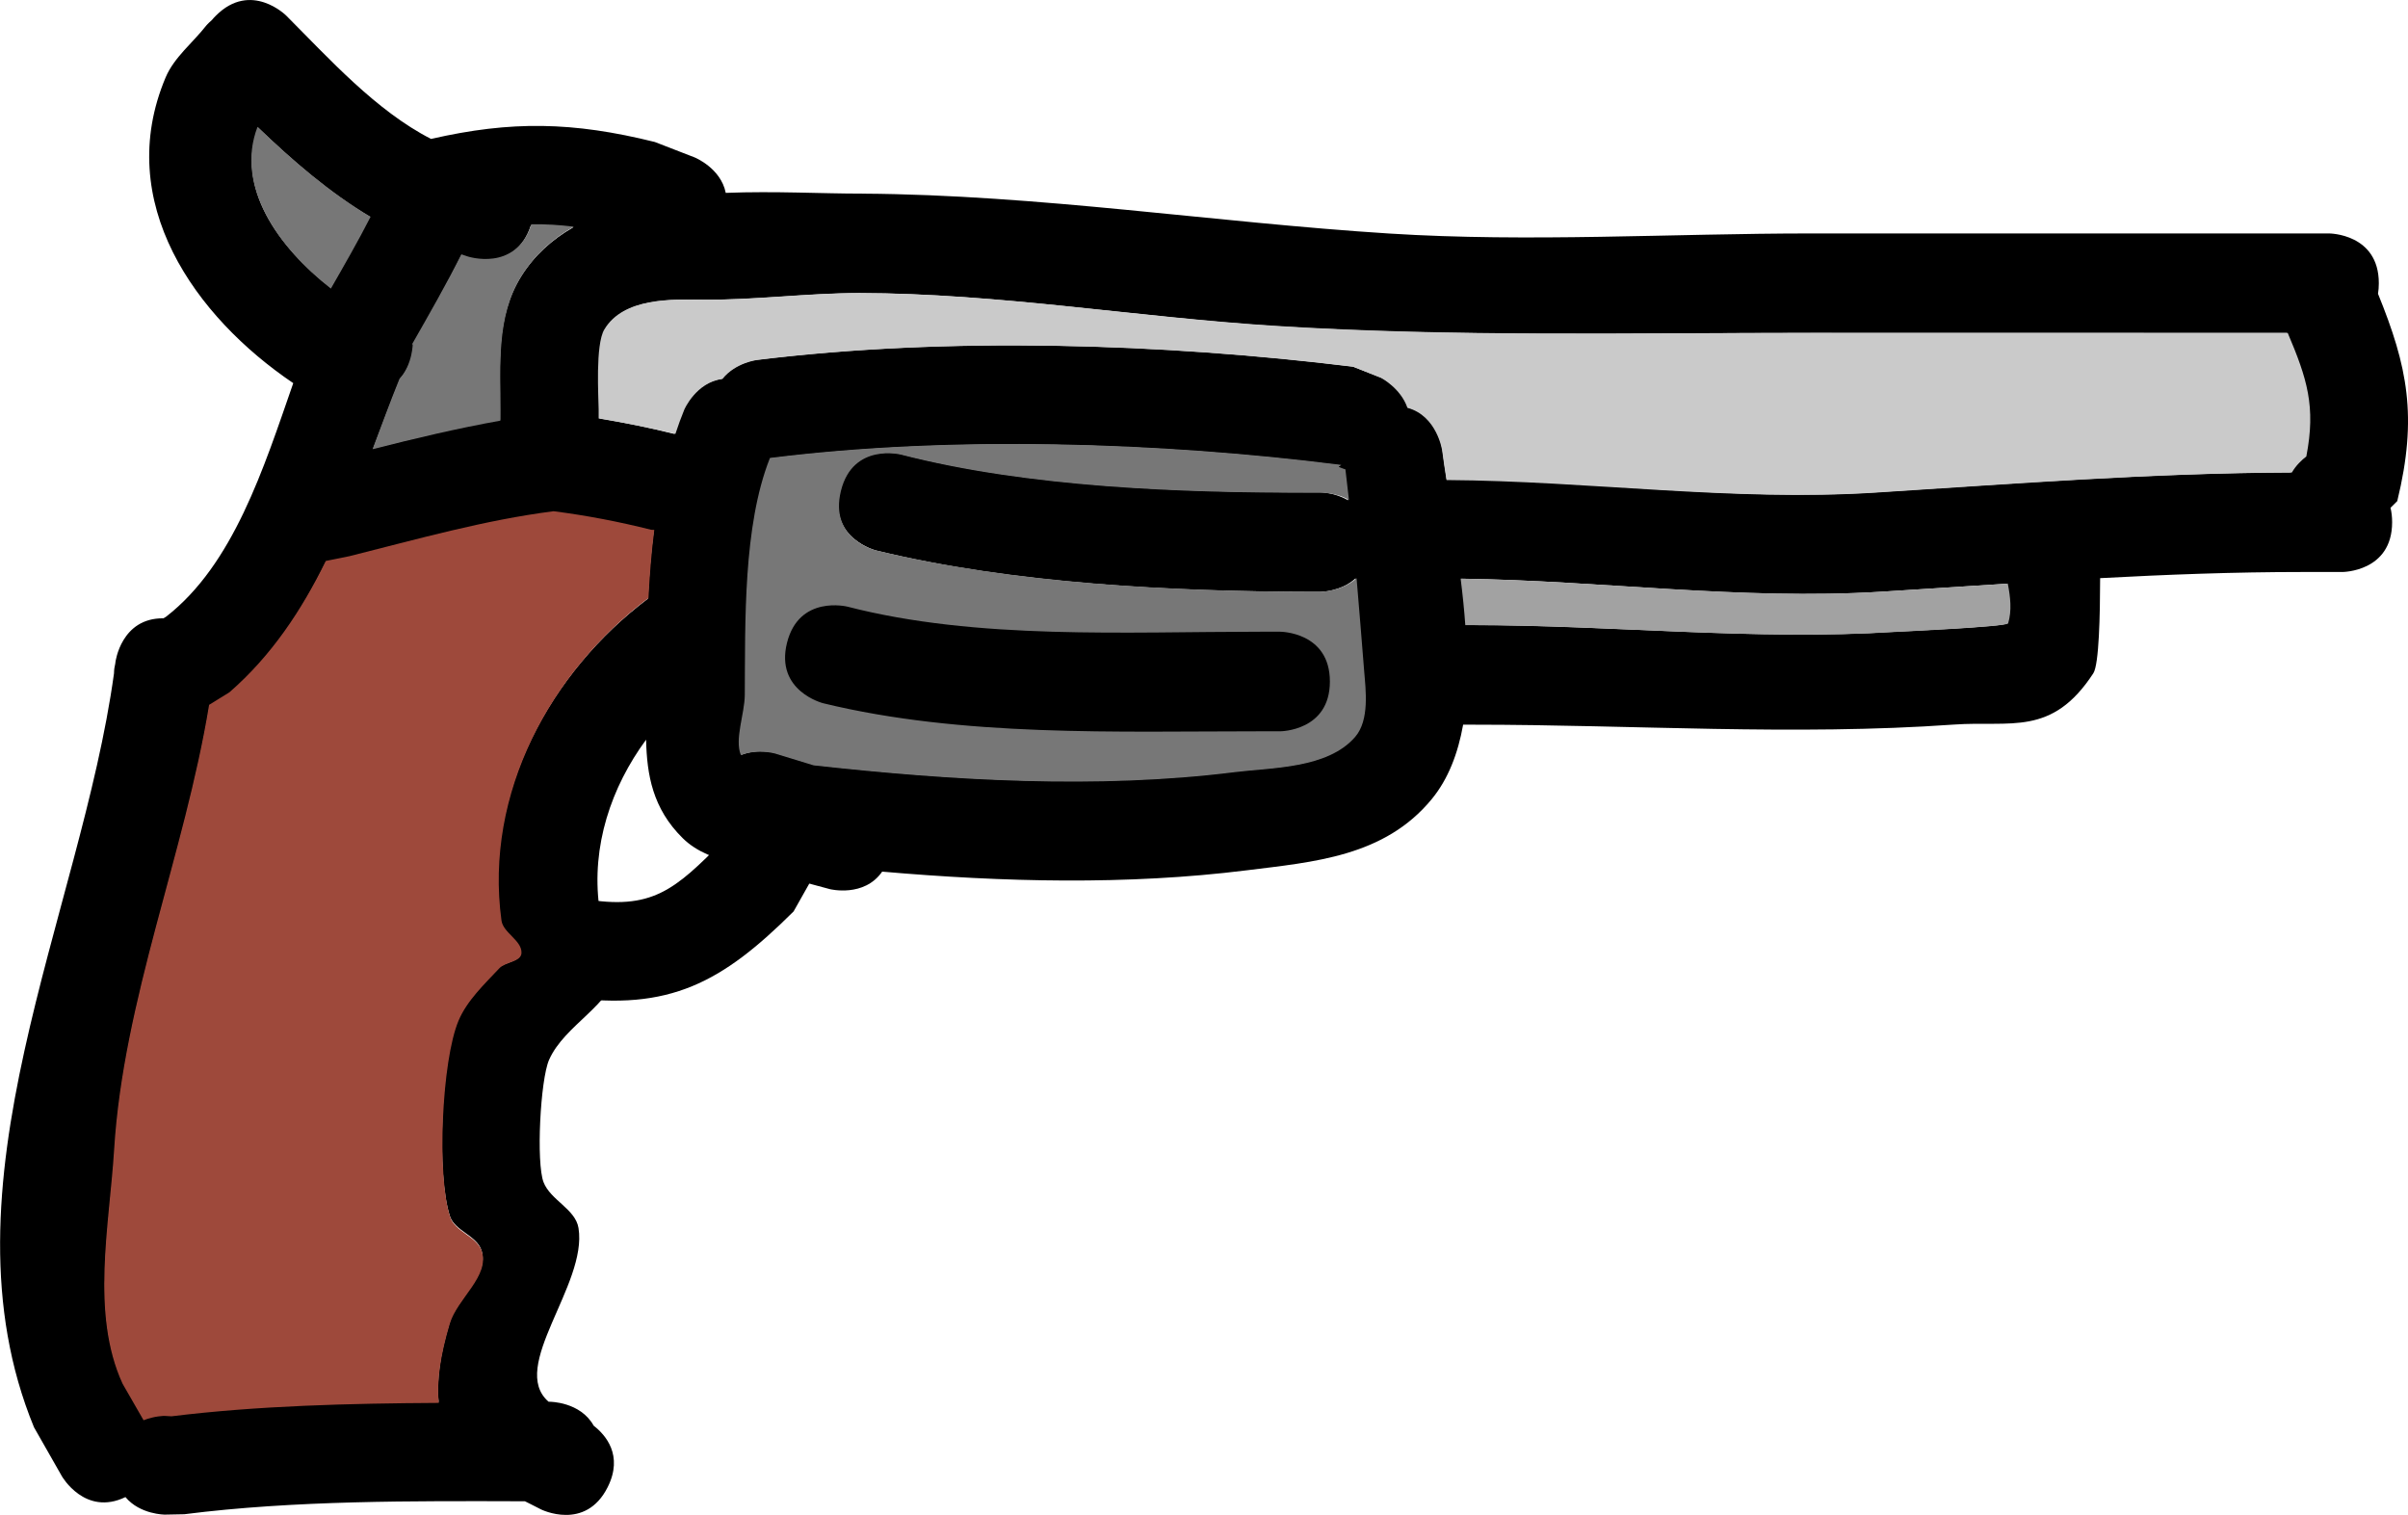 <svg version="1.1" xmlns="http://www.w3.org/2000/svg" xmlns:xlink="http://www.w3.org/1999/xlink" width="120.906" height="76.069" viewBox="0,0,120.906,76.069"><g transform="translate(-340.458,-141.965)"><g data-paper-data="{&quot;isPaintingLayer&quot;:true}" fill-rule="nonzero" stroke="none" stroke-width="0.5" stroke-linecap="butt" stroke-linejoin="miter" stroke-miterlimit="10" stroke-dasharray="" stroke-dashoffset="0" style="mix-blend-mode: normal"><path d="M373.126,168.611c-1.61,-0.405 -3.246,-0.718 -4.893,-0.927c-3.48,0.444 -6.824,1.409 -10.227,2.26l-1.182,0.238c-1.209,2.462 -2.701,4.742 -4.824,6.59l-1.016,0.627c-1.231,7.498 -4.29,14.714 -4.756,22.274c-0.233,3.776 -1.202,8.214 0.409,11.73l1.052,1.834c0.549,-0.22 1.043,-0.22 1.043,-0.22l0.357,0.019c4.34,-0.535 8.904,-0.651 13.392,-0.677c-0.111,-1.102 0.079,-2.397 0.549,-3.974c0.379,-1.271 2.009,-2.383 1.599,-3.644c-0.24,-0.737 -1.337,-0.97 -1.58,-1.706c-0.683,-2.063 -0.452,-7.846 0.391,-9.847c0.428,-1.016 1.285,-1.8 2.039,-2.605c0.307,-0.328 1.092,-0.312 1.113,-0.761c0.03,-0.635 -0.916,-0.993 -1.002,-1.623c-0.871,-6.4 2.518,-12.497 7.397,-16.168c0.058,-1.14 0.151,-2.288 0.295,-3.419zM374.767,162.534c0,0 0.588,-1.373 1.917,-1.542c0.644,-0.818 1.738,-0.954 1.738,-0.954c9.563,-1.179 20.41,-0.843 29.954,0.333l1.475,0.578c0,0 0.986,0.493 1.321,1.479c1.494,0.402 1.708,2.114 1.708,2.114c0.057,0.46 0.13,0.955 0.211,1.478c7.162,0.045 14.277,1.128 21.486,0.67c7.007,-0.445 13.864,-0.975 20.904,-1.004c0.211,-0.359 0.496,-0.627 0.727,-0.806c0.486,-2.515 0.038,-3.902 -0.934,-6.196c-7.654,0 -16.461,0 -23.875,0c-8.938,0 -17.916,0.218 -26.822,-0.338c-6.983,-0.436 -13.945,-1.649 -20.952,-1.662c-2.66,0.004 -5.227,0.358 -7.893,0.333c-1.482,-0.014 -3.921,-0.121 -4.883,1.496c-0.459,0.771 -0.289,3.413 -0.284,4.004v0.458c1.261,0.21 2.515,0.471 3.756,0.779c0.136,-0.417 0.284,-0.825 0.447,-1.222zM361.232,159.186c0,0 0,1.046 -0.677,1.785c-0.469,1.155 -0.911,2.333 -1.357,3.513c2.115,-0.537 4.222,-1.059 6.368,-1.442v-0.522c0.014,-2.239 -0.231,-4.609 1.049,-6.662c0.665,-1.067 1.565,-1.87 2.621,-2.474c-0.725,-0.088 -1.419,-0.126 -2.119,-0.112c-0.004,0.013 -0.008,0.026 -0.013,0.038c-0.791,2.372 -3.162,1.581 -3.162,1.581l-0.311,-0.106c-0.76,1.515 -1.588,2.979 -2.439,4.469c-0,0.001 -0,0.002 -0.001,0.004zM348.798,172.932c3.376,-2.624 4.892,-7.439 6.384,-11.728c-4.927,-3.331 -9.048,-9.083 -6.41,-15.347c0.428,-1.016 1.36,-1.737 2.039,-2.605c0,0 0.099,-0.119 0.277,-0.272c0.063,-0.076 0.133,-0.152 0.209,-0.228c1.768,-1.768 3.536,0 3.536,0c2.131,2.135 4.505,4.778 7.269,6.189c4.015,-0.92 7.12,-0.869 11.236,0.154l1.989,0.771c0,0 1.321,0.528 1.571,1.784c2.457,-0.097 4.892,0.041 6.834,0.037c0,0 0.018,-0 0.051,0.002c8.812,0.054 17.651,1.446 26.438,2.003c6.994,0.444 14.168,-0.005 21.178,-0.005c8.111,0 16.222,0 24.333,0h1.667c0,0 2.5,0 2.5,2.5c0,0.19 -0.014,0.366 -0.041,0.529c1.48,3.641 2.001,6.164 0.967,10.411l-0.339,0.337c0.052,0.214 0.081,0.454 0.081,0.723c0,2.5 -2.5,2.5 -2.5,2.5h-2c-3.422,0 -6.795,0.128 -10.161,0.309c-0.004,1.847 -0.053,4.335 -0.343,4.779c-2.084,3.19 -4.146,2.371 -7.007,2.574c-8.05,0.57 -16.076,0.005 -24.155,0.005h-0.479c-0.257,1.439 -0.745,2.726 -1.573,3.734c-2.375,2.893 -5.924,3.158 -9.304,3.58c-5.999,0.75 -12.222,0.593 -18.293,0.065c-0.906,1.309 -2.623,0.88 -2.623,0.88l-1.712,-0.461c-1.852,-0.801 -4.243,-0.682 -5.68,-2.099c-1.514,-1.494 -1.798,-3.181 -1.839,-4.945c-1.752,2.384 -2.754,5.336 -2.354,8.396c0.138,1.059 1.202,1.996 0.998,3.044c-0.37,1.903 -2.729,2.862 -3.514,4.634c-0.44,0.995 -0.656,5.179 -0.276,6.153c0.35,0.896 1.6,1.344 1.753,2.294c0.461,2.857 -3.531,6.971 -1.501,8.724c0.021,-0 0.043,-0 0.064,-0c0,0 1.534,0 2.199,1.202c0.587,0.455 1.504,1.483 0.704,3.083c-1.118,2.236 -3.354,1.118 -3.354,1.118l-0.533,-0.272c-0.091,-0.045 -0.181,-0.09 -0.269,-0.134c-5.619,-0.017 -11.577,-0.051 -17.102,0.651l-0.977,0.019c0,0 -1.247,0 -1.979,-0.88c-2.034,0.979 -3.191,-1.046 -3.191,-1.046l-1.401,-2.459c-4.966,-12.077 2.348,-25.727 4.017,-37.858c0.002,-0.173 0.025,-0.337 0.064,-0.491c0.003,-0.025 0.006,-0.051 0.009,-0.076c0,0 0.278,-2.22 2.408,-2.197zM353.416,148.375c-1.141,2.974 1.006,5.985 3.644,8.032c0.679,-1.187 1.341,-2.358 1.956,-3.564c-2.034,-1.209 -3.851,-2.789 -5.6,-4.468zM407.614,165.422l0.141,-0.089c-9.054,-1.149 -19.511,-1.487 -28.598,-0.348c-1.358,3.417 -1.232,8.216 -1.259,11.867c-0.007,0.944 -0.523,2.212 -0.199,3.009c0.845,-0.329 1.72,-0.079 1.72,-0.079l1.923,0.586c6.91,0.768 14.156,1.203 21.081,0.337c1.861,-0.233 4.648,-0.157 6.029,-1.754c0.731,-0.845 0.527,-2.357 0.452,-3.277c-0.127,-1.562 -0.249,-3.116 -0.383,-4.668c-0.739,0.68 -1.788,0.68 -1.788,0.68h-0.333c-7.072,-0.012 -15.082,-0.405 -21.94,-2.075c0,0 -2.425,-0.606 -1.819,-3.032c0.606,-2.425 3.032,-1.819 3.032,-1.819c6.371,1.645 14.128,1.938 20.727,1.925h0.333c0,0 0.737,0 1.41,0.4c-0.055,-0.509 -0.114,-1.018 -0.176,-1.528c-0.219,-0.068 -0.353,-0.135 -0.353,-0.135zM414.399,173.352c7.029,0 14.174,0.783 21.178,0.338c0.109,-0.007 5.608,-0.253 5.66,-0.426c0.193,-0.644 0.114,-1.313 -0.017,-1.99c-2.102,0.134 -4.21,0.276 -6.333,0.406c-7.059,0.435 -14.033,-0.563 -21.04,-0.655c0.097,0.77 0.178,1.55 0.234,2.327z" fill="#000000"/><path d="M359.065,152.851c-0.614,1.206 -1.314,2.418 -1.993,3.605c-2.638,-2.047 -4.825,-5.148 -3.684,-8.122c1.749,1.68 3.643,3.309 5.677,4.518z" data-paper-data="{&quot;noHover&quot;:false,&quot;origItem&quot;:[&quot;Path&quot;,{&quot;applyMatrix&quot;:true,&quot;segments&quot;:[[[257.68372,168.61774],[1.74917,1.67964],[-1.14103,2.97448]],[[261.32809,176.64986],[-2.6381,-2.04707],[0.67853,-1.18678]],[[263.28373,173.08621],[-0.61437,1.20589],[-2.0342,-1.20909]]],&quot;closed&quot;:true}]}" fill="#777777"/><path d="M361.241,159.25c0,-0.001 -0.099,0.01 -0.099,0.009c0.851,-1.49 1.721,-3.009 2.481,-4.524l0.314,0.106c0,0 2.398,0.796 3.189,-1.576c0.004,-0.013 0.008,-0.026 0.013,-0.038c0.699,-0.014 1.405,0.031 2.13,0.119c-1.055,0.604 -1.958,1.405 -2.623,2.471c-1.281,2.053 -1.049,4.509 -1.063,6.748l-0.002,0.523c-2.146,0.383 -4.302,0.895 -6.416,1.432c0.446,-1.179 0.878,-2.371 1.347,-3.525c0.677,-0.739 0.671,-1.805 0.671,-1.805z" data-paper-data="{&quot;noHover&quot;:false,&quot;origItem&quot;:[&quot;Path&quot;,{&quot;applyMatrix&quot;:true,&quot;segments&quot;:[[265.5,179.42857],[[264.82295,181.21388],[0.67705,-0.73884],[-0.46949,1.1546]],[[263.4657,184.72662],[0.44625,-1.17943],[2.11457,-0.53737]],[[269.83333,183.28421],[-2.14554,0.38325],[0,0]],[[269.83333,182.7619],[0,0],[0.01411,-2.23915]],[[270.88255,176.09951],[-1.28062,2.05327],[0.66521,-1.06656]],[[273.50311,173.62585],[-1.05525,0.60363],[-0.72463,-0.08826]],[[271.38428,173.51406],[0.69943,-0.01373],[-0.0041,0.01275]],[[271.37171,173.55247],[0.00428,-0.01285],[-0.79057,2.37171]],[268.20943,175.13361],[[267.89889,175.02714],[0,0],[-0.76,1.51523]],[[265.45997,179.49582],[0.85082,-1.48993],[-0.00021,0.00119]],[[265.45933,179.49941],[0.00021,-0.00119],[0,0]]],&quot;closed&quot;:true}]}" fill="#777777"/><path d="M408.012,165.535c0.062,0.51 0.122,1.024 0.177,1.533c-0.674,-0.4 -1.502,-0.362 -1.502,-0.362l-0.333,0c-6.599,0.013 -14.276,-0.266 -20.647,-1.91c0,0 -2.417,-0.617 -3.023,1.808c-0.606,2.425 1.729,2.99 1.729,2.99c6.857,1.67 14.965,2.075 22.037,2.087l0.234,0.008c0,0 1.149,-0.01 1.888,-0.689c0.135,1.552 0.256,3.121 0.383,4.683c0.075,0.92 0.276,2.442 -0.455,3.287c-1.381,1.596 -4.177,1.535 -6.038,1.767c-6.925,0.866 -14.25,0.425 -21.16,-0.343l-1.925,-0.59c0,0 -0.876,-0.252 -1.72,0.078c-0.324,-0.797 0.189,-2.073 0.197,-3.017c0.027,-3.651 -0.094,-8.487 1.263,-11.904c9.086,-1.139 19.632,-0.8 28.686,0.349l-0.141,0.089c0,0 0.134,0.068 0.353,0.136z" data-paper-data="{&quot;noHover&quot;:false,&quot;origItem&quot;:[&quot;Path&quot;,{&quot;applyMatrix&quot;:true,&quot;segments&quot;:[[623.76393,371.32927],[[624.04649,371.15186],[0,0],[-18.10801,-2.2986]],[[566.85133,370.45603],[18.17287,-2.27877],[-2.71562,6.83453]],[[564.33333,394.19047],[0.05445,-7.30271],[-0.01408,1.88768]],[[563.9346,400.20828],[-0.64707,-1.59369],[1.6897,-0.65856]],[567.37361,400.04952],[[571.21882,401.22105],[0,0],[13.82059,1.53589]],[[613.37983,401.89575],[-13.84938,1.73196],[3.72149,-0.4654]],[[625.43831,398.38871],[-2.76255,3.1921],[1.46271,-1.69014]],[[626.343,391.83449],[0.14935,1.83965],[-0.25367,-3.12462]],[[625.57628,382.49784],[0.26937,3.1045],[-1.47799,1.35929]],[622,383.85714],[[621.33333,383.85714],[0,0],[-14.14407,-0.02421]],[[577.45399,379.70785],[13.71455,3.33941],[0,0]],[[573.81595,373.64446],[-1.21268,4.85071],[1.21268,-4.85071]],[[579.87934,370.00642],[0,0],[12.74131,3.28931]],[[621.33333,373.85714],[-13.19818,0.02539],[0,0]],[622,373.85714],[[624.82018,374.65675],[-1.34705,-0.79961],[-0.11062,-1.01782]],[[624.46916,371.59995],[0.12381,1.02021],[-0.43738,-0.13675]]],&quot;closed&quot;:true}]}" fill="#777777"/><path d="M414.031,173.356c-0.055,-0.777 -0.137,-1.565 -0.234,-2.335c7.007,0.092 14.08,1.09 21.14,0.655c2.123,-0.131 4.23,-0.271 6.333,-0.406c0.13,0.676 0.21,1.353 0.017,1.997c-0.052,0.173 -5.551,0.424 -5.66,0.431c-7.004,0.444 -14.248,-0.342 -21.277,-0.342z" data-paper-data="{&quot;noHover&quot;:false,&quot;origItem&quot;:[&quot;Path&quot;,{&quot;applyMatrix&quot;:true,&quot;segments&quot;:[[[637.33333,387.19047],[0,0],[14.05809,0]],[[679.68931,387.8668],[-14.00835,0.88872],[0.21761,-0.01381]],[[691.00878,387.01417],[-0.10407,0.34698],[0.38658,-1.28892]],[[690.97579,383.03463],[0.26051,1.35254],[-4.20482,0.26827]],[[678.31069,383.84748],[4.24544,-0.26157],[-14.11884,0.86988]],[[636.22999,382.53711],[14.01395,0.18411],[0.19304,1.53961]],[[636.69756,387.19047],[-0.11069,-1.55329],[0,0]]],&quot;closed&quot;:true}]}" fill="#a2a2a2"/><path d="M407.232,176.186c0,2.5 -2.5,2.5 -2.5,2.5h-1c-7.185,0 -14.953,0.293 -21.94,-1.408c0,0 -2.425,-0.606 -1.819,-3.032c0.606,-2.425 3.032,-1.819 3.032,-1.819c6.509,1.68 14.007,1.259 20.727,1.259h1c0,0 2.5,0 2.5,2.5z" fill="#000000"/><path d="M374.371,163.753c-1.24,-0.308 -2.594,-0.564 -3.855,-0.775l-0,-0.459c-0.005,-0.591 -0.174,-3.238 0.284,-4.009c0.962,-1.616 3.4,-1.512 4.883,-1.498c2.666,0.025 5.233,-0.331 7.893,-0.335c7.007,0.013 13.972,1.216 20.955,1.652c8.906,0.557 17.98,0.348 26.918,0.348c7.415,0 16.222,0.005 23.876,0.005c0.972,2.294 1.42,3.688 0.934,6.203c-0.231,0.178 -0.517,0.448 -0.727,0.807c-7.04,0.028 -13.898,0.566 -20.905,1.01c-7.21,0.457 -14.378,-0.587 -21.54,-0.632c-0.081,-0.523 -0.159,-1.019 -0.217,-1.479c0,0 -0.252,-1.746 -1.746,-2.148c-0.335,-0.986 -1.322,-1.504 -1.322,-1.504l-1.378,-0.554c-9.544,-1.176 -20.389,-1.523 -29.952,-0.344c0,0 -1.093,0.135 -1.738,0.953c-1.328,0.169 -1.917,1.539 -1.917,1.539c-0.162,0.397 -0.311,0.803 -0.447,1.22z" data-paper-data="{&quot;noHover&quot;:false,&quot;origItem&quot;:[&quot;Path&quot;,{&quot;applyMatrix&quot;:true,&quot;segments&quot;:[[[558.07094,365.55421],[-0.32445,0.79357],[0,0]],[[561.90466,362.47117],[-2.65689,0.33709],[1.2885,-1.63542]],[[565.37983,360.56241],[0,0],[19.1262,-2.35777]],[[625.28684,361.22908],[-19.08713,-2.35296],[0,0]],[628.23607,362.385],[[630.87834,365.34302],[-0.67026,-1.97201],[2.98847,0.80401]],[[634.29472,369.5703],[0,0],[0.11491,0.91931]],[[634.71635,372.52656],[-0.16194,-1.04657],[14.32318,0.09014]],[[677.68931,373.8668],[-14.41942,0.9148],[14.01457,-0.88911]],[[719.49775,371.85949],[-14.07984,0.0565],[0.42149,-0.71733]],[[720.95236,370.24823],[-0.46296,0.35685],[0.97196,-5.03052]],[[719.08414,357.85714],[1.94482,4.58755],[-15.30744,0]],[[671.33333,357.85714],[14.829,0],[-17.87695,0]],[[617.68931,357.18081],[17.8127,1.11329],[-13.96592,-0.87287]],[[575.78535,353.85711],[14.01304,0.02512],[-5.31943,0.0088]],[[560,354.5238],[5.33114,0.04942],[-2.96473,-0.02749]],[[550.2349,357.51526],[1.9233,-3.23262],[-0.91716,1.54153]],[[549.66667,365.5238],[-0.00938,-1.18258],[0,0]],[[549.66667,366.44061],[0,0],[2.52298,0.42083]],[[557.17783,367.99778],[-2.48084,-0.61514],[0.27172,-0.8343]]],&quot;closed&quot;:true}]}" fill="#cacaca"/><path d="M373.309,168.573c-0.144,1.131 -0.234,2.281 -0.292,3.421c-4.879,3.671 -8.251,9.791 -7.38,16.191c0.086,0.63 1.034,1.001 1.005,1.636c-0.021,0.449 -0.806,0.438 -1.113,0.766c-0.754,0.805 -1.62,1.616 -2.048,2.632c-0.843,2.001 -1.101,7.803 -0.418,9.866c0.244,0.736 1.344,0.968 1.584,1.705c0.41,1.262 -1.227,2.375 -1.606,3.646c-0.47,1.577 -0.663,2.872 -0.552,3.974c-4.488,0.026 -9.08,0.138 -13.42,0.673l-0.357,-0.02c0,0 -0.496,-0.001 -1.045,0.219l-1.055,-1.836c-1.611,-3.516 -0.657,-7.968 -0.424,-11.744c0.466,-7.561 3.539,-14.847 4.77,-22.345l1.019,-0.629c2.123,-1.848 3.632,-4.134 4.841,-6.596l1.185,-0.239c3.403,-0.851 6.769,-1.813 10.249,-2.257c1.647,0.209 3.292,0.526 4.902,0.931z" data-paper-data="{&quot;noHover&quot;:false,&quot;origItem&quot;:[&quot;Path&quot;,{&quot;applyMatrix&quot;:true,&quot;segments&quot;:[[[554.78732,377.70785],[0,0],[-3.21958,-0.81088]],[[545.00036,375.85443],[3.29404,0.41793],[-6.95963,0.8871]],[[524.54601,380.37452],[6.80558,-1.7014],[0,0]],[[522.18134,380.85128],[0,0],[-2.4185,4.92416]],[[512.53426,394.03158],[4.24526,-3.69644],[0,0]],[[510.50323,395.28572],[0,0],[-2.46194,14.99628]],[[500.99034,439.83449],[0.93192,-15.12166],[-0.46548,7.55296]],[[501.80911,463.29502],[-3.22257,-7.0322],[0,0]],[[503.91317,466.96347],[0,0],[1.09811,-0.43967]],[506,466.5238],[[506.71316,466.56241],[0,0],[8.67943,-1.06995]],[[533.49689,465.20812],[-8.97547,0.05157],[-0.22193,-2.20496]],[[534.59498,457.2609],[-0.94091,3.1536],[0.75854,-2.54237]],[[537.79256,449.97208],[0.82066,2.52301],[-0.4796,-1.47447]],[[534.63198,446.55926],[0.48733,1.47193],[-1.36633,-4.12687]],[[535.41349,426.86617],[-1.68561,4.00141],[0.85622,-2.03256]],[[539.49223,421.65622],[-1.50785,1.6096],[0.61457,-0.65604]],[[541.71908,420.13505],[-0.04211,0.89795],[0.05956,-1.26995]],[[539.71577,416.88951],[0.17145,1.25973],[-1.74203,-12.79958]],[[554.50969,384.55299],[-9.75773,7.34281],[0.11699,-2.27912]],[[555.10014,377.71579],[-0.2877,2.26177],[0,0]]],&quot;closed&quot;:true}]}" fill="#9e493b"/><path d="M380.454,182.128c2.236,1.118 1.118,3.354 1.118,3.354l-1.268,2.25c-3.583,3.563 -6.223,5.016 -11.348,4.303c0,0 -2.471,-0.38 -2.091,-2.851c0.38,-2.471 2.851,-2.091 2.851,-2.091c3.489,0.611 4.622,-0.451 7.052,-2.897l0.332,-0.95c0,0 1.118,-2.236 3.354,-1.118z" fill="#000000"/></g></g></svg>